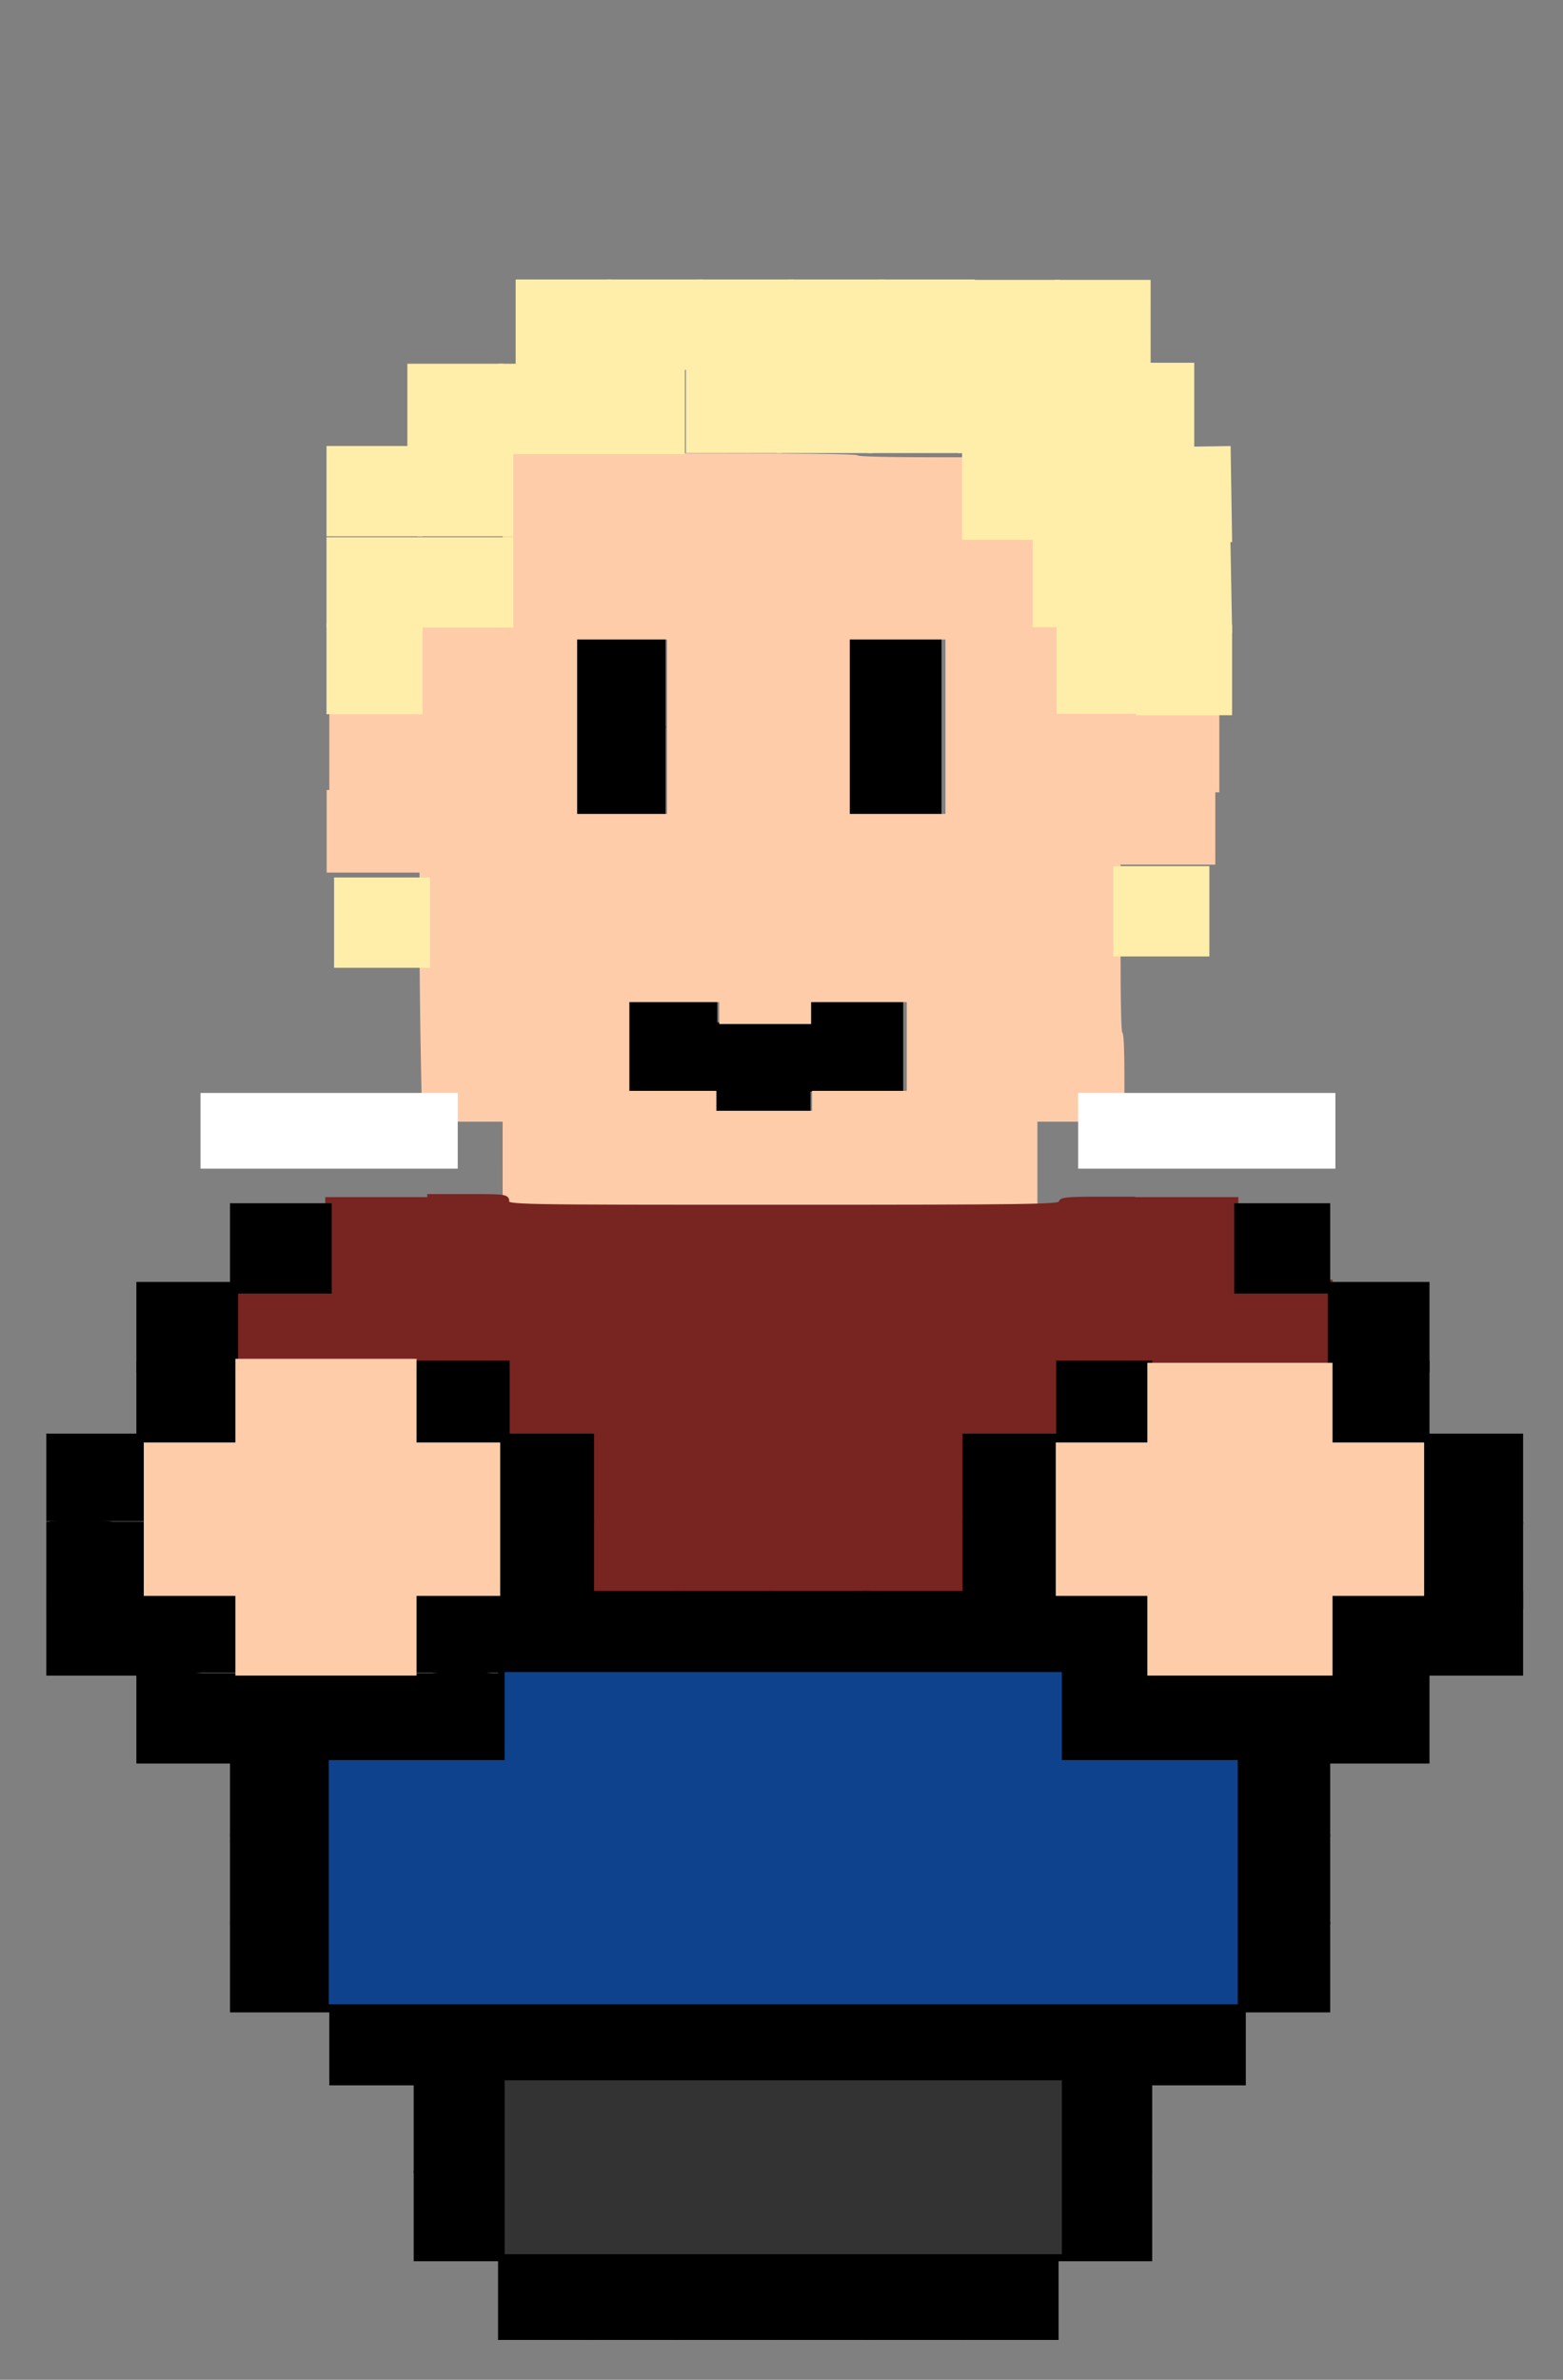 <?xml version="1.0" encoding="UTF-8" standalone="no"?>
<!-- Created with Inkscape (http://www.inkscape.org/) -->

<svg
   xmlns:dc="http://purl.org/dc/elements/1.1/"
   xmlns:cc="http://creativecommons.org/ns#"
   xmlns:rdf="http://www.w3.org/1999/02/22-rdf-syntax-ns#"
   xmlns:svg="http://www.w3.org/2000/svg"
   xmlns="http://www.w3.org/2000/svg"
   xmlns:sodipodi="http://sodipodi.sourceforge.net/DTD/sodipodi-0.dtd"
   xmlns:inkscape="http://www.inkscape.org/namespaces/inkscape"
   width="392.469"
   height="597.281"
   id="svg2"
   version="1.1"
   inkscape:version="0.48.4 r9939"
   sodipodi:docname="front facing trojak.zip">
  <rect width="100%" height="100%" fill="#808080" stroke="none"/>
  <defs
     id="defs4" />
  <sodipodi:namedview
     id="base"
     pagecolor="#ffffff"
     bordercolor="#666666"
     borderopacity="1.0"
     inkscape:pageopacity="0.0"
     inkscape:pageshadow="2"
     inkscape:zoom="1.0527344"
     inkscape:cx="279.14542"
     inkscape:cy="338.73609"
     inkscape:document-units="px"
     inkscape:current-layer="layer1"
     showgrid="false"
     inkscape:window-width="1366"
     inkscape:window-height="706"
     inkscape:window-x="-8"
     inkscape:window-y="-8"
     inkscape:window-maximized="1"
     fit-margin-left="10"
     fit-margin-top="10"
     fit-margin-right="10"
     fit-margin-bottom="10"
     showguides="true"
     inkscape:guide-bbox="true" />
  <g
     inkscape:label="Layer 1"
     inkscape:groupmode="layer"
     id="layer1"
     transform="translate(-30.438,-31.844)">
    <path
       style="fill:#782421;fill-opacity:1;fill-rule:nonzero;stroke:#782421;stroke-width:2.465;stroke-linecap:butt;stroke-linejoin:miter;stroke-miterlimit:4;stroke-opacity:1;stroke-dasharray:none;stroke-dashoffset:0"
       d="m 178.425,411.431 0,-19.721 -10.354,0 -10.354,0 0,-8.856 c 0,-8.371 -0.121,-8.885 -2.219,-9.381 -1.22,-0.289 -16.196,-0.852 -33.28,-1.251 l -31.061,-0.726 -0.285,-8.628 -0.285,-8.628 11.378,0 11.378,0 0,-10.354 0,-10.354 11.833,0 11.833,0 0,10.354 0,10.354 89.732,0 89.732,0 0,-10.354 0,-10.354 11.833,0 11.833,0 0,10.354 0,10.354 11.833,0 11.833,0 0,9.355 0,9.355 -33.773,0.259 -33.773,0.259 -0.284,9.121 -0.284,9.121 -11.303,0 -11.303,0 0,19.721 0,19.721 -47.331,0 -47.331,0 0,-19.721 z"
       id="path8909"
       inkscape:connector-curvature="0" />
    <path
       style="fill:none;stroke:#782421;stroke-width:2.5;stroke-linecap:butt;stroke-linejoin:miter;stroke-miterlimit:4;stroke-opacity:1;stroke-dasharray:none"
       d="m 300.156,373.609 69.784,0"
       id="path8744-7"
       inkscape:connector-curvature="0" />
    <path
       style="fill:none;stroke:#782421;stroke-width:2.5;stroke-linecap:butt;stroke-linejoin:miter;stroke-miterlimit:4;stroke-opacity:1;stroke-dasharray:none"
       d="m 81.528,372.426 69.784,0"
       id="path8744"
       inkscape:connector-curvature="0" />
    <path
       style="fill:#ffccaa;fill-opacity:1;fill-rule:nonzero;stroke:#ffccaa;stroke-width:1.148;stroke-linecap:butt;stroke-linejoin:miter;stroke-miterlimit:4;stroke-opacity:1;stroke-dasharray:none;stroke-dashoffset:0"
       d="m 113.701,219.372 0,-10.761 11.479,0 11.479,0 0,10.761 0,10.761 -11.479,0 -11.479,0 0,-10.761 z"
       id="path6859"
       inkscape:connector-curvature="0" />
    <path
       style="fill:#ffccaa;fill-opacity:1;fill-rule:nonzero;stroke:#ffccaa;stroke-width:1.131;stroke-linecap:butt;stroke-linejoin:miter;stroke-miterlimit:4;stroke-opacity:1;stroke-dasharray:none;stroke-dashoffset:0"
       d="m 313.75,219.37 0,-10.762 11.147,0 11.147,0 0,10.762 0,10.762 -11.147,0 -11.147,0 0,-10.762 z"
       id="path6865"
       inkscape:connector-curvature="0" />
    <path
       style="fill:#000000;fill-opacity:1;fill-rule:nonzero;stroke:#000000;stroke-width:1.127;stroke-linecap:butt;stroke-linejoin:miter;stroke-miterlimit:4;stroke-opacity:1;stroke-dasharray:none;stroke-dashoffset:0"
       d="m 174.881,203.297 0,-10.762 11.056,0 11.056,0 0,10.762 0,10.763 -11.056,0 -11.056,0 0,-10.763 z"
       id="path6871"
       inkscape:connector-curvature="0" />
    <path
       style="fill:#000000;fill-opacity:1;fill-rule:nonzero;stroke:#000000;stroke-width:1.127;stroke-linecap:butt;stroke-linejoin:miter;stroke-miterlimit:4;stroke-opacity:1;stroke-dasharray:none;stroke-dashoffset:0"
       d="m 174.881,225.37 0,-10.762 11.056,0 11.056,0 0,10.762 0,10.763 -11.056,0 -11.056,0 0,-10.763 z"
       id="path6873"
       inkscape:connector-curvature="0" />
    <path
       style="fill:#000000;fill-opacity:1;fill-rule:nonzero;stroke:#000000;stroke-width:1.127;stroke-linecap:butt;stroke-linejoin:miter;stroke-miterlimit:4;stroke-opacity:1;stroke-dasharray:none;stroke-dashoffset:0"
       d="m 242.802,203.297 0,-10.762 11.747,0 11.747,0 0,10.762 0,10.763 -11.747,0 -11.747,0 0,-10.763 z"
       id="path6875"
       inkscape:connector-curvature="0" />
    <path
       style="fill:#000000;fill-opacity:1;fill-rule:nonzero;stroke:#000000;stroke-width:1.127;stroke-linecap:butt;stroke-linejoin:miter;stroke-miterlimit:4;stroke-opacity:1;stroke-dasharray:none;stroke-dashoffset:0"
       d="m 242.802,225.37 0,-10.762 11.747,0 11.747,0 0,10.762 0,10.763 -11.747,0 -11.747,0 0,-10.763 z"
       id="path6877"
       inkscape:connector-curvature="0" />
    <path
       style="fill:#000000;fill-opacity:1;fill-rule:nonzero;stroke:#000000;stroke-width:1.148;stroke-linecap:butt;stroke-linejoin:miter;stroke-miterlimit:4;stroke-opacity:1;stroke-dasharray:none;stroke-dashoffset:0"
       d="m 88.76,345.174 0,-10.761 12.196,0 12.196,0 0,10.761 0,10.761 -12.196,0 -12.196,0 0,-10.761 z"
       id="path6879"
       inkscape:connector-curvature="0" />
    <path
       style="fill:#000000;fill-opacity:1;fill-rule:nonzero;stroke:#000000;stroke-width:1.148;stroke-linecap:butt;stroke-linejoin:miter;stroke-miterlimit:4;stroke-opacity:1;stroke-dasharray:none;stroke-dashoffset:0"
       d="m 65.255,364.925 0,-10.761 12.196,0 12.196,0 0,10.761 0,10.761 -12.196,0 -12.196,0 0,-10.761 z"
       id="path6881"
       inkscape:connector-curvature="0" />
    <path
       style="fill:#000000;fill-opacity:1;fill-rule:nonzero;stroke:#000000;stroke-width:1.148;stroke-linecap:butt;stroke-linejoin:miter;stroke-miterlimit:4;stroke-opacity:1;stroke-dasharray:none;stroke-dashoffset:0"
       d="m 65.255,383.958 0,-10.044 12.196,0 12.196,0 0,10.044 0,10.044 -12.196,0 -12.196,0 0,-10.044 z"
       id="path6883"
       inkscape:connector-curvature="0" />
    <path
       style="fill:#000000;fill-opacity:1;fill-rule:nonzero;stroke:#000000;stroke-width:1.148;stroke-linecap:butt;stroke-linejoin:miter;stroke-miterlimit:4;stroke-opacity:1;stroke-dasharray:none;stroke-dashoffset:0"
       d="m 43.976,414.138 c 3.33,-0.299 9.141,-0.306 12.913,0 3.772,0.296 1.048,0.542 -6.054,0.547 -7.102,0 -10.189,-0.238 -6.859,-0.539 z"
       id="path6885"
       inkscape:connector-curvature="0" />
    <path
       style="fill:#000000;fill-opacity:1;fill-rule:nonzero;stroke:#000000;stroke-width:1.148;stroke-linecap:butt;stroke-linejoin:miter;stroke-miterlimit:4;stroke-opacity:1;stroke-dasharray:none;stroke-dashoffset:0"
       d="m 42.635,402.632 0,-10.402 12.196,0 12.196,0 0,10.402 0,10.402 -12.196,0 -12.196,0 0,-10.402 z"
       id="path6887"
       inkscape:connector-curvature="0" />
    <path
       style="fill:#000000;fill-opacity:1;fill-rule:nonzero;stroke:#000000;stroke-width:1.148;stroke-linecap:butt;stroke-linejoin:miter;stroke-miterlimit:4;stroke-opacity:1;stroke-dasharray:none;stroke-dashoffset:0"
       d="m 42.635,425.062 0,-10.761 12.196,0 12.196,0 0,10.761 0,10.761 -12.196,0 -12.196,0 0,-10.761 z"
       id="path6889"
       inkscape:connector-curvature="0" />
    <path
       style="fill:#000000;fill-opacity:1;fill-rule:nonzero;stroke:#000000;stroke-width:1.148;stroke-linecap:butt;stroke-linejoin:miter;stroke-miterlimit:4;stroke-opacity:1;stroke-dasharray:none;stroke-dashoffset:0"
       d="m 42.635,441.774 0,-10.044 12.196,0 12.196,0 0,10.044 0,10.044 -12.196,0 -12.196,0 0,-10.044 z"
       id="path6891"
       inkscape:connector-curvature="0" />
    <path
       style="fill:#000000;fill-opacity:1;fill-rule:nonzero;stroke:#000000;stroke-width:1.148;stroke-linecap:butt;stroke-linejoin:miter;stroke-miterlimit:4;stroke-opacity:1;stroke-dasharray:none;stroke-dashoffset:0"
       d="m 66.596,452.204 c 3.33,-0.299 9.141,-0.305 12.913,0 3.772,0.296 1.048,0.543 -6.054,0.547 -7.102,0 -10.189,-0.238 -6.859,-0.539 z"
       id="path6893"
       inkscape:connector-curvature="0" />
    <path
       style="fill:#000000;fill-opacity:1;fill-rule:nonzero;stroke:#000000;stroke-width:1.148;stroke-linecap:butt;stroke-linejoin:miter;stroke-miterlimit:4;stroke-opacity:1;stroke-dasharray:none;stroke-dashoffset:0"
       d="m 65.255,441.415 0,-9.685 12.196,0 12.196,0 0,9.685 0,9.685 -12.196,0 -12.196,0 0,-9.685 z"
       id="path6895"
       inkscape:connector-curvature="0" />
    <path
       style="fill:#000000;fill-opacity:1;fill-rule:nonzero;stroke:#000000;stroke-width:1.148;stroke-linecap:butt;stroke-linejoin:miter;stroke-miterlimit:4;stroke-opacity:1;stroke-dasharray:none;stroke-dashoffset:0"
       d="m 65.255,463.128 0,-10.761 12.196,0 12.196,0 0,10.761 0,10.761 -12.196,0 -12.196,0 0,-10.761 z"
       id="path6897"
       inkscape:connector-curvature="0" />
    <path
       style="fill:#000000;fill-opacity:1;fill-rule:nonzero;stroke:#000000;stroke-width:1.148;stroke-linecap:butt;stroke-linejoin:miter;stroke-miterlimit:4;stroke-opacity:1;stroke-dasharray:none;stroke-dashoffset:0"
       d="m 88.76,463.128 0,-10.761 12.196,0 12.196,0 0,10.761 0,10.761 -12.196,0 -12.196,0 0,-10.761 z"
       id="path6899"
       inkscape:connector-curvature="0" />
    <path
       style="fill:#000000;fill-opacity:1;fill-rule:nonzero;stroke:#000000;stroke-width:1.148;stroke-linecap:butt;stroke-linejoin:miter;stroke-miterlimit:4;stroke-opacity:1;stroke-dasharray:none;stroke-dashoffset:0"
       d="m 113.701,463.128 0,-10.761 11.479,0 11.479,0 0,10.761 0,10.761 -11.479,0 -11.479,0 0,-10.761 z"
       id="path6901"
       inkscape:connector-curvature="0" />
    <path
       style="fill:#000000;fill-opacity:1;fill-rule:nonzero;stroke:#000000;stroke-width:1.148;stroke-linecap:butt;stroke-linejoin:miter;stroke-miterlimit:4;stroke-opacity:1;stroke-dasharray:none;stroke-dashoffset:0"
       d="m 134.887,463.128 0,-10.761 11.479,0 11.479,0 0,10.761 0,10.761 -11.479,0 -11.479,0 0,-10.761 z"
       id="path6903"
       inkscape:connector-curvature="0" />
    <path
       style="fill:#000000;fill-opacity:1;fill-rule:nonzero;stroke:#000000;stroke-width:1.148;stroke-linecap:butt;stroke-linejoin:miter;stroke-miterlimit:4;stroke-opacity:1;stroke-dasharray:none;stroke-dashoffset:0"
       d="m 140.267,452.202 c 3.354,-0.302 8.842,-0.302 12.196,0 3.354,0.302 0.61,0.549 -6.098,0.549 -6.708,0 -9.452,-0.247 -6.098,-0.549 z"
       id="path6905"
       inkscape:connector-curvature="0" />
    <path
       style="fill:#000000;fill-opacity:1;fill-rule:nonzero;stroke:#000000;stroke-width:1.148;stroke-linecap:butt;stroke-linejoin:miter;stroke-miterlimit:4;stroke-opacity:1;stroke-dasharray:none;stroke-dashoffset:0"
       d="m 134.887,441.415 0,-9.685 11.479,0 11.479,0 0,9.685 0,9.685 -11.479,0 -11.479,0 0,-9.685 z"
       id="path6907"
       inkscape:connector-curvature="0" />
    <path
       style="fill:#000000;fill-opacity:1;fill-rule:nonzero;stroke:#000000;stroke-width:1.148;stroke-linecap:butt;stroke-linejoin:miter;stroke-miterlimit:4;stroke-opacity:1;stroke-dasharray:none;stroke-dashoffset:0"
       d="m 156.072,425.062 0,-10.761 11.479,0 11.479,0 0,10.761 0,10.761 -11.479,0 -11.479,0 0,-10.761 z"
       id="path6909"
       inkscape:connector-curvature="0" />
    <path
       style="fill:#000000;fill-opacity:1;fill-rule:nonzero;stroke:#000000;stroke-width:1.148;stroke-linecap:butt;stroke-linejoin:miter;stroke-miterlimit:4;stroke-opacity:1;stroke-dasharray:none;stroke-dashoffset:0"
       d="m 156.072,402.991 0,-10.761 11.479,0 11.479,0 0,10.761 0,10.761 -11.479,0 -11.479,0 0,-10.761 z"
       id="path6913"
       inkscape:connector-curvature="0" />
    <path
       style="fill:#000000;fill-opacity:1;fill-rule:nonzero;stroke:#000000;stroke-width:1.148;stroke-linecap:butt;stroke-linejoin:miter;stroke-miterlimit:4;stroke-opacity:1;stroke-dasharray:none;stroke-dashoffset:0"
       d="m 134.887,383.958 0,-10.044 11.479,0 11.479,0 0,10.044 0,10.044 -11.479,0 -11.479,0 0,-10.044 z"
       id="path6915"
       inkscape:connector-curvature="0" />
    <path
       style="fill:#000000;fill-opacity:1;fill-rule:nonzero;stroke:#000000;stroke-width:1.148;stroke-linecap:butt;stroke-linejoin:miter;stroke-miterlimit:4;stroke-opacity:1;stroke-dasharray:none;stroke-dashoffset:0"
       d="m 340.913,345.174 0,-10.761 11.479,0 11.479,0 0,10.761 0,10.761 -11.479,0 -11.479,0 0,-10.761 z"
       id="path6919"
       inkscape:connector-curvature="0" />
    <path
       style="fill:#000000;fill-opacity:1;fill-rule:nonzero;stroke:#000000;stroke-width:1.148;stroke-linecap:butt;stroke-linejoin:miter;stroke-miterlimit:4;stroke-opacity:1;stroke-dasharray:none;stroke-dashoffset:0"
       d="m 364.419,364.925 0,-10.761 12.196,0 12.196,0 0,10.761 0,10.761 -12.196,0 -12.196,0 0,-10.761 z"
       id="path6921"
       inkscape:connector-curvature="0" />
    <path
       style="fill:#000000;fill-opacity:1;fill-rule:nonzero;stroke:#000000;stroke-width:1.148;stroke-linecap:butt;stroke-linejoin:miter;stroke-miterlimit:4;stroke-opacity:1;stroke-dasharray:none;stroke-dashoffset:0"
       d="m 364.419,383.958 0,-10.044 12.196,0 12.196,0 0,10.044 0,10.044 -12.196,0 -12.196,0 0,-10.044 z"
       id="path6923"
       inkscape:connector-curvature="0" />
    <path
       style="fill:#000000;fill-opacity:1;fill-rule:nonzero;stroke:#000000;stroke-width:1.148;stroke-linecap:butt;stroke-linejoin:miter;stroke-miterlimit:4;stroke-opacity:1;stroke-dasharray:none;stroke-dashoffset:0"
       d="m 387.925,402.991 0,-10.761 12.196,0 12.196,0 0,10.761 0,10.761 -12.196,0 -12.196,0 0,-10.761 z"
       id="path6925"
       inkscape:connector-curvature="0" />
    <path
       style="fill:#000000;fill-opacity:1;fill-rule:nonzero;stroke:#000000;stroke-width:1.148;stroke-linecap:butt;stroke-linejoin:miter;stroke-miterlimit:4;stroke-opacity:1;stroke-dasharray:none;stroke-dashoffset:0"
       d="m 387.925,424.703 0,-10.402 12.196,0 12.196,0 0,10.402 0,10.402 -12.196,0 -12.196,0 0,-10.402 z"
       id="path6929"
       inkscape:connector-curvature="0" />
    <path
       style="fill:#000000;fill-opacity:1;fill-rule:nonzero;stroke:#000000;stroke-width:1.148;stroke-linecap:butt;stroke-linejoin:miter;stroke-miterlimit:4;stroke-opacity:1;stroke-dasharray:none;stroke-dashoffset:0"
       d="m 387.925,441.774 0,-10.044 12.196,0 12.196,0 0,10.044 0,10.044 -12.196,0 -12.196,0 0,-10.044 z"
       id="path6933"
       inkscape:connector-curvature="0" />
    <path
       style="fill:#000000;fill-opacity:1;fill-rule:nonzero;stroke:#000000;stroke-width:1.148;stroke-linecap:butt;stroke-linejoin:miter;stroke-miterlimit:4;stroke-opacity:1;stroke-dasharray:none;stroke-dashoffset:0"
       d="m 364.419,441.774 0,-10.044 12.196,0 12.196,0 0,10.044 0,10.044 -12.196,0 -12.196,0 0,-10.044 z"
       id="path6939"
       inkscape:connector-curvature="0" />
    <path
       style="fill:#000000;fill-opacity:1;fill-rule:nonzero;stroke:#000000;stroke-width:1.148;stroke-linecap:butt;stroke-linejoin:miter;stroke-miterlimit:4;stroke-opacity:1;stroke-dasharray:none;stroke-dashoffset:0"
       d="m 364.419,463.128 0,-10.761 12.196,0 12.196,0 0,10.761 0,10.761 -12.196,0 -12.196,0 0,-10.761 z"
       id="path6941"
       inkscape:connector-curvature="0" />
    <path
       style="fill:#000000;fill-opacity:1;fill-rule:nonzero;stroke:#000000;stroke-width:1.148;stroke-linecap:butt;stroke-linejoin:miter;stroke-miterlimit:4;stroke-opacity:1;stroke-dasharray:none;stroke-dashoffset:0"
       d="m 340.913,463.128 0,-10.761 11.479,0 11.479,0 0,10.761 0,10.761 -11.479,0 -11.479,0 0,-10.761 z"
       id="path6943"
       inkscape:connector-curvature="0" />
    <path
       style="fill:#000000;fill-opacity:1;fill-rule:nonzero;stroke:#000000;stroke-width:1.127;stroke-linecap:butt;stroke-linejoin:miter;stroke-miterlimit:4;stroke-opacity:1;stroke-dasharray:none;stroke-dashoffset:0"
       d="m 187.89,294.473 0,-10.763 11.056,0 11.056,0 0,10.763 0,10.762 -11.056,0 -11.056,0 0,-10.762 z"
       id="path6945"
       inkscape:connector-curvature="0" />
    <path
       style="fill:#000000;fill-opacity:1;fill-rule:nonzero;stroke:#000000;stroke-width:1.127;stroke-linecap:butt;stroke-linejoin:miter;stroke-miterlimit:4;stroke-opacity:1;stroke-dasharray:none;stroke-dashoffset:0"
       d="m 209.904,299.773 0,-10.763 11.747,0 11.747,0 0,10.763 0,10.762 -11.747,0 -11.747,0 0,-10.762 z"
       id="path6947"
       inkscape:connector-curvature="0" />
    <path
       style="fill:#000000;fill-opacity:1;fill-rule:nonzero;stroke:#000000;stroke-width:1.127;stroke-linecap:butt;stroke-linejoin:miter;stroke-miterlimit:4;stroke-opacity:1;stroke-dasharray:none;stroke-dashoffset:0"
       d="m 233.171,294.473 0,-10.763 11.747,0 11.747,0 0,10.763 0,10.762 -11.747,0 -11.747,0 0,-10.762 z"
       id="path6949"
       inkscape:connector-curvature="0" />
    <path
       style="fill:#000000;fill-opacity:1;fill-rule:nonzero;stroke:#000000;stroke-width:1.148;stroke-linecap:butt;stroke-linejoin:miter;stroke-miterlimit:4;stroke-opacity:1;stroke-dasharray:none;stroke-dashoffset:0"
       d="m 319.728,463.128 0,-10.761 11.479,0 11.479,0 0,10.761 0,10.761 -11.479,0 -11.479,0 0,-10.761 z"
       id="path6959"
       inkscape:connector-curvature="0" />
    <path
       style="fill:#000000;fill-opacity:1;fill-rule:nonzero;stroke:#000000;stroke-width:1.148;stroke-linecap:butt;stroke-linejoin:miter;stroke-miterlimit:4;stroke-opacity:1;stroke-dasharray:none;stroke-dashoffset:0"
       d="m 296.222,463.128 0,-10.761 11.479,0 11.479,0 0,10.761 0,10.761 -11.479,0 -11.479,0 0,-10.761 z"
       id="path6961"
       inkscape:connector-curvature="0" />
    <path
       style="fill:#000000;fill-opacity:1;fill-rule:nonzero;stroke:#000000;stroke-width:1.148;stroke-linecap:butt;stroke-linejoin:miter;stroke-miterlimit:4;stroke-opacity:1;stroke-dasharray:none;stroke-dashoffset:0"
       d="m 296.222,441.774 0,-10.044 11.479,0 11.479,0 0,10.044 0,10.044 -11.479,0 -11.479,0 0,-10.044 z"
       id="path6963"
       inkscape:connector-curvature="0" />
    <path
       style="fill:#000000;fill-opacity:1;fill-rule:nonzero;stroke:#000000;stroke-width:1.148;stroke-linecap:butt;stroke-linejoin:miter;stroke-miterlimit:4;stroke-opacity:1;stroke-dasharray:none;stroke-dashoffset:0"
       d="m 272.716,425.062 0,-10.761 11.479,0 11.479,0 0,10.761 0,10.761 -11.479,0 -11.479,0 0,-10.761 z"
       id="path6965"
       inkscape:connector-curvature="0" />
    <path
       style="fill:#000000;fill-opacity:1;fill-rule:nonzero;stroke:#000000;stroke-width:1.148;stroke-linecap:butt;stroke-linejoin:miter;stroke-miterlimit:4;stroke-opacity:1;stroke-dasharray:none;stroke-dashoffset:0"
       d="m 272.716,402.991 0,-10.761 11.479,0 11.479,0 0,10.761 0,10.761 -11.479,0 -11.479,0 0,-10.761 z"
       id="path6967"
       inkscape:connector-curvature="0" />
    <path
       style="fill:#000000;fill-opacity:1;fill-rule:nonzero;stroke:#000000;stroke-width:1.148;stroke-linecap:butt;stroke-linejoin:miter;stroke-miterlimit:4;stroke-opacity:1;stroke-dasharray:none;stroke-dashoffset:0"
       d="m 296.222,383.958 0,-10.044 11.479,0 11.479,0 0,10.044 0,10.044 -11.479,0 -11.479,0 0,-10.044 z"
       id="path6969"
       inkscape:connector-curvature="0" />
    <path
       style="fill:#000000;fill-opacity:1;fill-rule:nonzero;stroke:#000000;stroke-width:1.148;stroke-linecap:butt;stroke-linejoin:miter;stroke-miterlimit:4;stroke-opacity:1;stroke-dasharray:none;stroke-dashoffset:0"
       d="m 88.76,482.161 0,-10.044 12.196,0 12.196,0 0,10.044 0,10.044 -12.196,0 -12.196,0 0,-10.044 z"
       id="path6971"
       inkscape:connector-curvature="0" />
    <path
       style="fill:#000000;fill-opacity:1;fill-rule:nonzero;stroke:#000000;stroke-width:1.148;stroke-linecap:butt;stroke-linejoin:miter;stroke-miterlimit:4;stroke-opacity:1;stroke-dasharray:none;stroke-dashoffset:0"
       d="m 88.76,503.515 0,-10.761 12.196,0 12.196,0 0,10.761 0,10.761 -12.196,0 -12.196,0 0,-10.761 z"
       id="path6973"
       inkscape:connector-curvature="0" />
    <path
       style="fill:#000000;fill-opacity:1;fill-rule:nonzero;stroke:#000000;stroke-width:1.148;stroke-linecap:butt;stroke-linejoin:miter;stroke-miterlimit:4;stroke-opacity:1;stroke-dasharray:none;stroke-dashoffset:0"
       d="m 88.76,525.586 0,-10.761 12.196,0 12.196,0 0,10.761 0,10.761 -12.196,0 -12.196,0 0,-10.761 z"
       id="path6975"
       inkscape:connector-curvature="0" />
    <path
       style="fill:#000000;fill-opacity:1;fill-rule:nonzero;stroke:#000000;stroke-width:1.148;stroke-linecap:butt;stroke-linejoin:miter;stroke-miterlimit:4;stroke-opacity:1;stroke-dasharray:none;stroke-dashoffset:0"
       d="m 113.701,544.619 0,-10.044 11.479,0 11.479,0 0,10.044 0,10.044 -11.479,0 -11.479,0 0,-10.044 z"
       id="path6977"
       inkscape:connector-curvature="0" />
    <path
       style="fill:#000000;fill-opacity:1;fill-rule:nonzero;stroke:#000000;stroke-width:1.148;stroke-linecap:butt;stroke-linejoin:miter;stroke-miterlimit:4;stroke-opacity:1;stroke-dasharray:none;stroke-dashoffset:0"
       d="m 134.887,565.973 0,-10.761 11.479,0 11.479,0 0,10.761 0,10.761 -11.479,0 -11.479,0 0,-10.761 z"
       id="path6979"
       inkscape:connector-curvature="0" />
    <path
       style="fill:#000000;fill-opacity:1;fill-rule:nonzero;stroke:#000000;stroke-width:1.148;stroke-linecap:butt;stroke-linejoin:miter;stroke-miterlimit:4;stroke-opacity:1;stroke-dasharray:none;stroke-dashoffset:0"
       d="m 134.887,588.044 0,-10.761 11.479,0 11.479,0 0,10.761 0,10.761 -11.479,0 -11.479,0 0,-10.761 z"
       id="path6981"
       inkscape:connector-curvature="0" />
    <path
       style="fill:#000000;fill-opacity:1;fill-rule:nonzero;stroke:#000000;stroke-width:1.148;stroke-linecap:butt;stroke-linejoin:miter;stroke-miterlimit:4;stroke-opacity:1;stroke-dasharray:none;stroke-dashoffset:0"
       d="m 156.072,607.794 0,-10.761 11.479,0 11.479,0 0,10.761 0,10.761 -11.479,0 -11.479,0 0,-10.761 z"
       id="path6983"
       inkscape:connector-curvature="0" />
    <path
       style="fill:#000000;fill-opacity:1;fill-rule:nonzero;stroke:#000000;stroke-width:1.148;stroke-linecap:butt;stroke-linejoin:miter;stroke-miterlimit:4;stroke-opacity:1;stroke-dasharray:none;stroke-dashoffset:0"
       d="m 340.913,482.161 0,-10.044 11.479,0 11.479,0 0,10.044 0,10.044 -11.479,0 -11.479,0 0,-10.044 z"
       id="path6985"
       inkscape:connector-curvature="0" />
    <path
       style="fill:#000000;fill-opacity:1;fill-rule:nonzero;stroke:#000000;stroke-width:1.148;stroke-linecap:butt;stroke-linejoin:miter;stroke-miterlimit:4;stroke-opacity:1;stroke-dasharray:none;stroke-dashoffset:0"
       d="m 340.913,503.515 0,-10.761 11.479,0 11.479,0 0,10.761 0,10.761 -11.479,0 -11.479,0 0,-10.761 z"
       id="path6987"
       inkscape:connector-curvature="0" />
    <path
       style="fill:#000000;fill-opacity:1;fill-rule:nonzero;stroke:#000000;stroke-width:1.148;stroke-linecap:butt;stroke-linejoin:miter;stroke-miterlimit:4;stroke-opacity:1;stroke-dasharray:none;stroke-dashoffset:0"
       d="m 340.913,525.586 0,-10.761 11.479,0 11.479,0 0,10.761 0,10.761 -11.479,0 -11.479,0 0,-10.761 z"
       id="path6989"
       inkscape:connector-curvature="0" />
    <path
       style="fill:#000000;fill-opacity:1;fill-rule:nonzero;stroke:#000000;stroke-width:1.148;stroke-linecap:butt;stroke-linejoin:miter;stroke-miterlimit:4;stroke-opacity:1;stroke-dasharray:none;stroke-dashoffset:0"
       d="m 319.728,544.619 0,-10.044 11.479,0 11.479,0 0,10.044 0,10.044 -11.479,0 -11.479,0 0,-10.044 z"
       id="path6991"
       inkscape:connector-curvature="0" />
    <path
       style="fill:#000000;fill-opacity:1;fill-rule:nonzero;stroke:#000000;stroke-width:1.148;stroke-linecap:butt;stroke-linejoin:miter;stroke-miterlimit:4;stroke-opacity:1;stroke-dasharray:none;stroke-dashoffset:0"
       d="m 296.222,565.973 0,-10.761 11.479,0 11.479,0 0,10.761 0,10.761 -11.479,0 -11.479,0 0,-10.761 z"
       id="path6993"
       inkscape:connector-curvature="0" />
    <path
       style="fill:#000000;fill-opacity:1;fill-rule:nonzero;stroke:#000000;stroke-width:1.148;stroke-linecap:butt;stroke-linejoin:miter;stroke-miterlimit:4;stroke-opacity:1;stroke-dasharray:none;stroke-dashoffset:0"
       d="m 296.222,588.044 0,-10.761 11.479,0 11.479,0 0,10.761 0,10.761 -11.479,0 -11.479,0 0,-10.761 z"
       id="path6995"
       inkscape:connector-curvature="0" />
    <path
       style="fill:#000000;fill-opacity:1;fill-rule:nonzero;stroke:#000000;stroke-width:1.148;stroke-linecap:butt;stroke-linejoin:miter;stroke-miterlimit:4;stroke-opacity:1;stroke-dasharray:none;stroke-dashoffset:0"
       d="m 272.716,607.794 0,-10.761 11.479,0 11.479,0 0,10.761 0,10.761 -11.479,0 -11.479,0 0,-10.761 z"
       id="path6997"
       inkscape:connector-curvature="0" />
    <path
       style="fill:#000000;fill-opacity:1;fill-rule:nonzero;stroke:#000000;stroke-width:1.148;stroke-linecap:butt;stroke-linejoin:miter;stroke-miterlimit:4;stroke-opacity:1;stroke-dasharray:none;stroke-dashoffset:0"
       d="m 247.775,607.794 0,-10.761 12.196,0 12.196,0 0,10.761 0,10.761 -12.196,0 -12.196,0 0,-10.761 z"
       id="path6999"
       inkscape:connector-curvature="0" />
    <path
       style="fill:#000000;fill-opacity:1;fill-rule:nonzero;stroke:#000000;stroke-width:1.148;stroke-linecap:butt;stroke-linejoin:miter;stroke-miterlimit:4;stroke-opacity:1;stroke-dasharray:none;stroke-dashoffset:0"
       d="m 224.269,607.794 0,-10.761 12.196,0 12.196,0 0,10.761 0,10.761 -12.196,0 -12.196,0 0,-10.761 z"
       id="path7001"
       inkscape:connector-curvature="0" />
    <path
       style="fill:#000000;fill-opacity:1;fill-rule:nonzero;stroke:#000000;stroke-width:1.148;stroke-linecap:butt;stroke-linejoin:miter;stroke-miterlimit:4;stroke-opacity:1;stroke-dasharray:none;stroke-dashoffset:0"
       d="m 200.763,607.794 0,-10.761 11.479,0 11.479,0 0,10.761 0,10.761 -11.479,0 -11.479,0 0,-10.761 z"
       id="path7003"
       inkscape:connector-curvature="0" />
    <path
       style="fill:#000000;fill-opacity:1;fill-rule:nonzero;stroke:#000000;stroke-width:1.148;stroke-linecap:butt;stroke-linejoin:miter;stroke-miterlimit:4;stroke-opacity:1;stroke-dasharray:none;stroke-dashoffset:0"
       d="m 177.257,607.794 0,-10.761 11.479,0 11.479,0 0,10.761 0,10.761 -11.479,0 -11.479,0 0,-10.761 z"
       id="path7005"
       inkscape:connector-curvature="0" />
    <path
       style="fill:#000000;fill-opacity:1;fill-rule:nonzero;stroke:#000000;stroke-width:1.148;stroke-linecap:butt;stroke-linejoin:miter;stroke-miterlimit:4;stroke-opacity:1;stroke-dasharray:none;stroke-dashoffset:0"
       d="m 134.887,544.619 0,-10.044 11.479,0 11.479,0 0,10.044 0,10.044 -11.479,0 -11.479,0 0,-10.044 z"
       id="path7007"
       inkscape:connector-curvature="0" />
    <path
       style="fill:#000000;fill-opacity:1;fill-rule:nonzero;stroke:#000000;stroke-width:1.148;stroke-linecap:butt;stroke-linejoin:miter;stroke-miterlimit:4;stroke-opacity:1;stroke-dasharray:none;stroke-dashoffset:0"
       d="m 156.072,544.619 0,-10.044 11.479,0 11.479,0 0,10.044 0,10.044 -11.479,0 -11.479,0 0,-10.044 z"
       id="path7009"
       inkscape:connector-curvature="0" />
    <path
       style="fill:#000000;fill-opacity:1;fill-rule:nonzero;stroke:#000000;stroke-width:1.148;stroke-linecap:butt;stroke-linejoin:miter;stroke-miterlimit:4;stroke-opacity:1;stroke-dasharray:none;stroke-dashoffset:0"
       d="m 177.257,544.619 0,-10.044 11.479,0 11.479,0 0,10.044 0,10.044 -11.479,0 -11.479,0 0,-10.044 z"
       id="path7011"
       inkscape:connector-curvature="0" />
    <path
       style="fill:#000000;fill-opacity:1;fill-rule:nonzero;stroke:#000000;stroke-width:1.148;stroke-linecap:butt;stroke-linejoin:miter;stroke-miterlimit:4;stroke-opacity:1;stroke-dasharray:none;stroke-dashoffset:0"
       d="m 200.763,544.619 0,-10.044 11.479,0 11.479,0 0,10.044 0,10.044 -11.479,0 -11.479,0 0,-10.044 z"
       id="path7013"
       inkscape:connector-curvature="0" />
    <path
       style="fill:#000000;fill-opacity:1;fill-rule:nonzero;stroke:#000000;stroke-width:1.148;stroke-linecap:butt;stroke-linejoin:miter;stroke-miterlimit:4;stroke-opacity:1;stroke-dasharray:none;stroke-dashoffset:0"
       d="m 224.269,544.619 0,-10.044 12.196,0 12.196,0 0,10.044 0,10.044 -12.196,0 -12.196,0 0,-10.044 z"
       id="path7015"
       inkscape:connector-curvature="0" />
    <path
       style="fill:#000000;fill-opacity:1;fill-rule:nonzero;stroke:#000000;stroke-width:1.148;stroke-linecap:butt;stroke-linejoin:miter;stroke-miterlimit:4;stroke-opacity:1;stroke-dasharray:none;stroke-dashoffset:0"
       d="m 247.775,544.619 0,-10.044 12.196,0 12.196,0 0,10.044 0,10.044 -12.196,0 -12.196,0 0,-10.044 z"
       id="path7017"
       inkscape:connector-curvature="0" />
    <path
       style="fill:#000000;fill-opacity:1;fill-rule:nonzero;stroke:#000000;stroke-width:1.148;stroke-linecap:butt;stroke-linejoin:miter;stroke-miterlimit:4;stroke-opacity:1;stroke-dasharray:none;stroke-dashoffset:0"
       d="m 272.716,544.619 0,-10.044 11.479,0 11.479,0 0,10.044 0,10.044 -11.479,0 -11.479,0 0,-10.044 z"
       id="path7019"
       inkscape:connector-curvature="0" />
    <path
       style="fill:#000000;fill-opacity:1;fill-rule:nonzero;stroke:#000000;stroke-width:1.148;stroke-linecap:butt;stroke-linejoin:miter;stroke-miterlimit:4;stroke-opacity:1;stroke-dasharray:none;stroke-dashoffset:0"
       d="m 296.222,544.619 0,-10.044 11.479,0 11.479,0 0,10.044 0,10.044 -11.479,0 -11.479,0 0,-10.044 z"
       id="path7021"
       inkscape:connector-curvature="0" />
    <path
       style="fill:#000000;fill-opacity:1;fill-rule:nonzero;stroke:#000000;stroke-width:1.148;stroke-linecap:butt;stroke-linejoin:miter;stroke-miterlimit:4;stroke-opacity:1;stroke-dasharray:none;stroke-dashoffset:0"
       d="m 156.072,441.774 0,-10.044 11.479,0 11.479,0 0,10.044 0,10.044 -11.479,0 -11.479,0 0,-10.044 z"
       id="path7023"
       inkscape:connector-curvature="0" />
    <path
       style="fill:#000000;fill-opacity:1;fill-rule:nonzero;stroke:#000000;stroke-width:1.148;stroke-linecap:butt;stroke-linejoin:miter;stroke-miterlimit:4;stroke-opacity:1;stroke-dasharray:none;stroke-dashoffset:0"
       d="m 177.257,441.774 0,-10.044 11.479,0 11.479,0 0,10.044 0,10.044 -11.479,0 -11.479,0 0,-10.044 z"
       id="path7025"
       inkscape:connector-curvature="0" />
    <path
       style="fill:#000000;fill-opacity:1;fill-rule:nonzero;stroke:#000000;stroke-width:1.148;stroke-linecap:butt;stroke-linejoin:miter;stroke-miterlimit:4;stroke-opacity:1;stroke-dasharray:none;stroke-dashoffset:0"
       d="m 200.763,441.774 0,-10.044 11.479,0 11.479,0 0,10.044 0,10.044 -11.479,0 -11.479,0 0,-10.044 z"
       id="path7027"
       inkscape:connector-curvature="0" />
    <path
       style="fill:#000000;fill-opacity:1;fill-rule:nonzero;stroke:#000000;stroke-width:1.148;stroke-linecap:butt;stroke-linejoin:miter;stroke-miterlimit:4;stroke-opacity:1;stroke-dasharray:none;stroke-dashoffset:0"
       d="m 224.269,441.774 0,-10.044 12.196,0 12.196,0 0,10.044 0,10.044 -12.196,0 -12.196,0 0,-10.044 z"
       id="path7029"
       inkscape:connector-curvature="0" />
    <path
       style="fill:#000000;fill-opacity:1;fill-rule:nonzero;stroke:#000000;stroke-width:1.148;stroke-linecap:butt;stroke-linejoin:miter;stroke-miterlimit:4;stroke-opacity:1;stroke-dasharray:none;stroke-dashoffset:0"
       d="m 247.775,441.774 0,-10.044 12.196,0 12.196,0 0,10.044 0,10.044 -12.196,0 -12.196,0 0,-10.044 z"
       id="path7031"
       inkscape:connector-curvature="0" />
    <path
       style="fill:#000000;fill-opacity:1;fill-rule:nonzero;stroke:#000000;stroke-width:1.148;stroke-linecap:butt;stroke-linejoin:miter;stroke-miterlimit:4;stroke-opacity:1;stroke-dasharray:none;stroke-dashoffset:0"
       d="m 272.716,441.774 0,-10.044 11.479,0 11.479,0 0,10.044 0,10.044 -11.479,0 -11.479,0 0,-10.044 z"
       id="path7033"
       inkscape:connector-curvature="0" />
    <path
       style="fill:#0f428d;fill-opacity:1;fill-rule:nonzero;stroke:#0f428d;stroke-width:3.002;stroke-linecap:butt;stroke-linejoin:miter;stroke-miterlimit:4;stroke-opacity:1;stroke-dasharray:none;stroke-dashoffset:0"
       d="m 82.429,455.513 0,-29.15 22.084,0 22.084,0 0,-11.042 0,-11.042 68.459,0 68.459,0 0,11.042 0,11.042 22.084,0 22.084,0 0,29.15 0,29.15 -112.627,0 -112.627,0 0,-29.15 z"
       id="path8740"
       inkscape:connector-curvature="0"
       transform="translate(32.061,48.729)" />
    <path
       style="fill:#333333;fill-opacity:1;fill-rule:nonzero;stroke:#333333;stroke-width:3.002;stroke-linecap:butt;stroke-linejoin:miter;stroke-miterlimit:4;stroke-opacity:1;stroke-dasharray:none;stroke-dashoffset:0"
       d="m 126.597,527.064 0,-20.317 68.459,0 68.459,0 0,20.317 0,20.317 -68.459,0 -68.459,0 0,-20.317 z"
       id="path8742"
       inkscape:connector-curvature="0"
       transform="translate(32.061,48.729)" />
    <path
       style="fill:#ffccaa;fill-opacity:1;fill-rule:nonzero;stroke:#ffccaa;stroke-width:2.5;stroke-linecap:butt;stroke-linejoin:miter;stroke-miterlimit:4;stroke-opacity:1;stroke-dasharray:none;stroke-dashoffset:0"
       d="m 58.728,392.406 0,-10 -11.5,0 -11.5,0 0,-18 0,-18 11.5,0 11.5,0 0,-10.5 0,-10.5 21.5,0 21.5,0 0,10.5 0,10.5 10.5,0 10.5,0 0,18 0,18 -10.5,0 -10.5,0 0,10 0,10 -21.5,0 -21.5,0 0,-10 z"
       id="path8766"
       inkscape:connector-curvature="0"
       transform="translate(32.061,48.729)" />
    <path
       style="fill:#ffccaa;fill-opacity:1;fill-rule:nonzero;stroke:#ffccaa;stroke-width:2.5;stroke-linecap:butt;stroke-linejoin:miter;stroke-miterlimit:4;stroke-opacity:1;stroke-dasharray:none;stroke-dashoffset:0"
       d="m 287.728,392.406 0,-10 -11.5,0 -11.5,0 0,-18 0,-18 11.5,0 11.5,0 0,-10 0,-10 22,0 22,0 0,10 0,10 11.5,0 11.5,0 0,18 0,18 -11.5,0 -11.5,0 0,10 0,10 -22,0 -22,0 0,-10 z"
       id="path8768"
       inkscape:connector-curvature="0"
       transform="translate(32.061,48.729)" />
    <path
       style="fill:#ffccaa;fill-opacity:1;fill-rule:nonzero;stroke:#ffccaa;stroke-width:1.232;stroke-linecap:butt;stroke-linejoin:miter;stroke-miterlimit:4;stroke-opacity:1;stroke-dasharray:none;stroke-dashoffset:0"
       d="m 157.264,323.247 0,-10.501 -10.118,0 -10.118,0 -0.321,-16.583 c -0.177,-9.121 -0.321,-23.184 -0.321,-31.253 l 0,-14.67 -11.653,0 -11.653,0 0,-9.751 0,-9.751 11.896,0 11.896,0 0,-20.752 0,-20.752 10.197,0 10.197,0 0,-21.502 0,-21.502 44.186,0 c 29.134,0 44.186,0.17 44.186,0.5 0,0.326 7.769,0.5 22.336,0.5 l 22.336,0 0,21.002 0,21.002 11.411,0 11.411,0 0,20.752 0,20.752 10.925,0 10.925,0 0,8.751 0,8.751 -11.896,0 -11.896,0 0,21.502 c 0,14.001 0.169,21.502 0.486,21.502 0.309,0 0.486,3.917 0.486,10.751 l 0,10.751 -10.925,0 -10.925,0 0,10.501 0,10.501 -66.522,0 -66.522,0 0,-10.501 z m 77.689,-14.501 0,-2.5 11.896,0 11.896,0 0,-11.751 0,-11.751 -12.625,0 -12.625,0 0,2.75 0,2.75 -10.925,0 -10.925,0 0,-2.75 0,-2.75 -11.896,0 -11.896,0 0,11.751 0,11.751 10.925,0 10.925,0 0,2.5 0,2.5 12.625,0 12.625,0 0,-2.5 z m -36.417,-94.508 0,-22.502 -11.896,0 -11.896,0 0,22.502 0,22.502 11.896,0 11.896,0 0,-22.502 z m 69.921,0 0,-22.502 -12.625,0 -12.625,0 0,22.502 0,22.502 12.625,0 12.625,0 0,-22.502 z"
       id="path9004"
       inkscape:connector-curvature="0" />
    <path
       style="fill:#782421;fill-opacity:1;fill-rule:nonzero;stroke:#782421;stroke-width:1.115;stroke-linecap:butt;stroke-linejoin:miter;stroke-miterlimit:4;stroke-opacity:1;stroke-dasharray:none;stroke-dashoffset:0"
       d="m 106.218,293.77 0,-10.411 9.739,0 c 9.292,0 9.739,0.062 9.739,1.343 0,1.335 0.448,1.343 69.519,1.343 61.347,0 69.519,-0.118 69.519,-1.008 0,-0.846 1.455,-1.008 9.068,-1.008 l 9.068,0 0,10.075 0,10.075 -88.327,0 -88.327,0 0,-10.411 z"
       id="path4073"
       inkscape:connector-curvature="0"
       transform="translate(32.061,48.729)" />
    <path
       style="fill:#ffeeaa;fill-opacity:1;fill-rule:nonzero;stroke:#ffeeaa;stroke-width:1.148;stroke-linecap:butt;stroke-linejoin:miter;stroke-miterlimit:4;stroke-opacity:1;stroke-dasharray:none;stroke-dashoffset:0"
       d="m 290.332,177.919 0,-10.761 11.479,0 11.479,0 0,10.761 0,10.761 -11.479,0 -11.479,0 0,-10.761 z"
       id="path6871-5"
       inkscape:connector-curvature="0" />
    <path
       style="fill:#ffeeaa;fill-opacity:1;fill-rule:nonzero;stroke:#ffeeaa;stroke-width:1.148;stroke-linecap:butt;stroke-linejoin:miter;stroke-miterlimit:4;stroke-opacity:1;stroke-dasharray:none;stroke-dashoffset:0"
       d="m 295.382,156.071 0,-10.761 11.479,0 11.479,0 0,10.761 0,10.761 -11.479,0 -11.479,0 0,-10.761 z"
       id="path6871-5-9"
       inkscape:connector-curvature="0" />
    <path
       style="fill:#ffeeaa;fill-opacity:1;fill-rule:nonzero;stroke:#ffeeaa;stroke-width:1.148;stroke-linecap:butt;stroke-linejoin:miter;stroke-miterlimit:4;stroke-opacity:1;stroke-dasharray:none;stroke-dashoffset:0"
       d="m 113,199.767 0,-10.761 11.479,0 11.479,0 0,10.761 0,10.761 -11.479,0 -11.479,0 0,-10.761 z"
       id="path6871-5-98"
       inkscape:connector-curvature="0" />
    <path
       style="fill:#ffeeaa;fill-opacity:1;fill-rule:nonzero;stroke:#ffeeaa;stroke-width:1.148;stroke-linecap:butt;stroke-linejoin:miter;stroke-miterlimit:4;stroke-opacity:1;stroke-dasharray:none;stroke-dashoffset:0"
       d="m 135.798,178.019 0,-10.761 11.479,0 11.479,0 0,10.761 0,10.761 -11.479,0 -11.479,0 0,-10.761 z"
       id="path6871-5-1"
       inkscape:connector-curvature="0" />
    <path
       style="fill:#ffeeaa;fill-opacity:1;fill-rule:nonzero;stroke:#ffeeaa;stroke-width:1.148;stroke-linecap:butt;stroke-linejoin:miter;stroke-miterlimit:4;stroke-opacity:1;stroke-dasharray:none;stroke-dashoffset:0"
       d="m 113,178.019 0,-10.761 11.479,0 11.479,0 0,10.761 0,10.761 -11.479,0 -11.479,0 0,-10.761 z"
       id="path6871-5-8"
       inkscape:connector-curvature="0" />
    <path
       style="fill:#ffeeaa;fill-opacity:1;fill-rule:nonzero;stroke:#ffeeaa;stroke-width:1.148;stroke-linecap:butt;stroke-linejoin:miter;stroke-miterlimit:4;stroke-opacity:1;stroke-dasharray:none;stroke-dashoffset:0"
       d="m 135.798,155.121 0,-10.761 11.479,0 11.479,0 0,10.761 0,10.761 -11.479,0 -11.479,0 0,-10.761 z"
       id="path6871-5-2"
       inkscape:connector-curvature="0" />
    <path
       style="fill:#ffeeaa;fill-opacity:1;fill-rule:nonzero;stroke:#ffeeaa;stroke-width:1.148;stroke-linecap:butt;stroke-linejoin:miter;stroke-miterlimit:4;stroke-opacity:1;stroke-dasharray:none;stroke-dashoffset:0"
       d="m 113,155.121 0,-10.761 11.479,0 11.479,0 0,10.761 0,10.761 -11.479,0 -11.479,0 0,-10.761 z"
       id="path6871-5-6"
       inkscape:connector-curvature="0" />
    <path
       style="fill:#ffeeaa;fill-opacity:1;fill-rule:nonzero;stroke:#ffeeaa;stroke-width:1.148;stroke-linecap:butt;stroke-linejoin:miter;stroke-miterlimit:4;stroke-opacity:1;stroke-dasharray:none;stroke-dashoffset:0"
       d="m 272.584,155.971 0,-10.761 11.479,0 11.479,0 0,10.761 0,10.761 -11.479,0 -11.479,0 0,-10.761 z"
       id="path6871-5-60"
       inkscape:connector-curvature="0" />
    <path
       style="fill:#ffeeaa;fill-opacity:1;fill-rule:nonzero;stroke:#ffeeaa;stroke-width:1.148;stroke-linecap:butt;stroke-linejoin:miter;stroke-miterlimit:4;stroke-opacity:1;stroke-dasharray:none;stroke-dashoffset:0"
       d="m 248.837,134.223 0,-10.761 11.479,0 11.479,0 0,10.761 0,10.761 -11.479,0 -11.479,0 0,-10.761 z"
       id="path6871-5-60-3"
       inkscape:connector-curvature="0" />
    <path
       style="fill:#ffeeaa;fill-opacity:1;fill-rule:nonzero;stroke:#ffeeaa;stroke-width:1.148;stroke-linecap:butt;stroke-linejoin:miter;stroke-miterlimit:4;stroke-opacity:1;stroke-dasharray:none;stroke-dashoffset:0"
       d="m 296.332,199.667 0,-10.761 11.479,0 11.479,0 0,10.761 0,10.761 -11.479,0 -11.479,0 0,-10.761 z"
       id="path6871-5-60-8"
       inkscape:connector-curvature="0" />
    <path
       style="fill:#ffeeaa;fill-opacity:1;fill-rule:nonzero;stroke:#ffeeaa;stroke-width:1.148;stroke-linecap:butt;stroke-linejoin:miter;stroke-miterlimit:4;stroke-opacity:1;stroke-dasharray:none;stroke-dashoffset:0"
       d="m 271.634,134.223 0,-10.761 11.479,0 11.479,0 0,10.761 0,10.761 -11.479,0 -11.479,0 0,-10.761 z"
       id="path6871-5-60-0"
       inkscape:connector-curvature="0" />
    <path
       style="fill:#ffeeaa;fill-opacity:1;fill-rule:nonzero;stroke:#ffeeaa;stroke-width:1.148;stroke-linecap:butt;stroke-linejoin:miter;stroke-miterlimit:4;stroke-opacity:1;stroke-dasharray:none;stroke-dashoffset:0"
       d="m 294.432,134.223 0,-10.761 11.479,0 11.479,0 0,10.761 0,10.761 -11.479,0 -11.479,0 0,-10.761 z"
       id="path6871-5-60-1"
       inkscape:connector-curvature="0" />
    <path
       style="fill:#ffeeaa;fill-opacity:1;fill-rule:nonzero;stroke:#ffeeaa;stroke-width:1.148;stroke-linecap:butt;stroke-linejoin:miter;stroke-miterlimit:4;stroke-opacity:1;stroke-dasharray:none;stroke-dashoffset:0"
       d="m 226.039,134.223 0,-10.761 11.479,0 11.479,0 0,10.761 0,10.761 -11.479,0 -11.479,0 0,-10.761 z"
       id="path6871-5-60-2"
       inkscape:connector-curvature="0" />
    <path
       style="fill:#ffeeaa;fill-opacity:1;fill-rule:nonzero;stroke:#ffeeaa;stroke-width:1.148;stroke-linecap:butt;stroke-linejoin:miter;stroke-miterlimit:4;stroke-opacity:1;stroke-dasharray:none;stroke-dashoffset:0"
       d="m 203.241,134.223 0,-10.761 11.479,0 11.479,0 0,10.761 0,10.761 -11.479,0 -11.479,0 0,-10.761 z"
       id="path6871-5-60-5"
       inkscape:connector-curvature="0" />
    <path
       style="fill:#ffeeaa;fill-opacity:1;fill-rule:nonzero;stroke:#ffeeaa;stroke-width:1.148;stroke-linecap:butt;stroke-linejoin:miter;stroke-miterlimit:4;stroke-opacity:1;stroke-dasharray:none;stroke-dashoffset:0"
       d="m 133.297,134.475 0,-10.761 11.479,0 11.479,0 0,10.761 0,10.761 -11.479,0 -11.479,0 0,-10.761 z"
       id="path6871-5-60-3-3"
       inkscape:connector-curvature="0" />
    <path
       style="fill:#ffeeaa;fill-opacity:1;fill-rule:nonzero;stroke:#ffeeaa;stroke-width:1.148;stroke-linecap:butt;stroke-linejoin:miter;stroke-miterlimit:4;stroke-opacity:1;stroke-dasharray:none;stroke-dashoffset:0"
       d="m 156.094,134.475 0,-10.761 11.479,0 11.479,0 0,10.761 0,10.761 -11.479,0 -11.479,0 0,-10.761 z"
       id="path6871-5-60-0-5"
       inkscape:connector-curvature="0" />
    <path
       style="fill:#ffeeaa;fill-opacity:1;fill-rule:nonzero;stroke:#ffeeaa;stroke-width:1.148;stroke-linecap:butt;stroke-linejoin:miter;stroke-miterlimit:4;stroke-opacity:1;stroke-dasharray:none;stroke-dashoffset:0"
       d="m 178.892,134.475 0,-10.761 11.479,0 11.479,0 0,10.761 0,10.761 -11.479,0 -11.479,0 0,-10.761 z"
       id="path6871-5-60-1-1"
       inkscape:connector-curvature="0" />
    <path
       style="fill:#ffeeaa;fill-opacity:1;fill-rule:nonzero;stroke:#ffeeaa;stroke-width:1.148;stroke-linecap:butt;stroke-linejoin:miter;stroke-miterlimit:4;stroke-opacity:1;stroke-dasharray:none;stroke-dashoffset:0"
       d="m 316.28,200.019 0,-10.761 11.479,0 11.479,0 0,10.761 0,10.761 -11.479,0 -11.479,0 0,-10.761 z"
       id="path6871-5-60-5-0"
       inkscape:connector-curvature="0" />
    <path
       style="fill:#ffeeaa;fill-opacity:1;fill-rule:nonzero;stroke:#ffeeaa;stroke-width:1.148;stroke-linecap:butt;stroke-linejoin:miter;stroke-miterlimit:4;stroke-opacity:1;stroke-dasharray:none;stroke-dashoffset:0"
       d="m 206.091,113.325 0,-10.761 11.479,0 11.479,0 0,10.761 0,10.761 -11.479,0 -11.479,0 0,-10.761 z"
       id="path6871-5-60-3-1"
       inkscape:connector-curvature="0" />
    <path
       style="fill:#ffeeaa;fill-opacity:1;fill-rule:nonzero;stroke:#ffeeaa;stroke-width:1.148;stroke-linecap:butt;stroke-linejoin:miter;stroke-miterlimit:4;stroke-opacity:1;stroke-dasharray:none;stroke-dashoffset:0"
       d="m 228.888,113.325 0,-10.761 11.479,0 11.479,0 0,10.761 0,10.761 -11.479,0 -11.479,0 0,-10.761 z"
       id="path6871-5-60-0-6"
       inkscape:connector-curvature="0" />
    <path
       style="fill:#ffeeaa;fill-opacity:1;fill-rule:nonzero;stroke:#ffeeaa;stroke-width:1.148;stroke-linecap:butt;stroke-linejoin:miter;stroke-miterlimit:4;stroke-opacity:1;stroke-dasharray:none;stroke-dashoffset:0"
       d="m 251.686,113.325 0,-10.761 11.479,0 11.479,0 0,10.761 0,10.761 -11.479,0 -11.479,0 0,-10.761 z"
       id="path6871-5-60-1-4"
       inkscape:connector-curvature="0" />
    <path
       style="fill:#ffeeaa;fill-opacity:1;fill-rule:nonzero;stroke:#ffeeaa;stroke-width:1.148;stroke-linecap:butt;stroke-linejoin:miter;stroke-miterlimit:4;stroke-opacity:1;stroke-dasharray:none;stroke-dashoffset:0"
       d="m 183.293,113.325 0,-10.761 11.479,0 11.479,0 0,10.761 0,10.761 -11.479,0 -11.479,0 0,-10.761 z"
       id="path6871-5-60-2-0"
       inkscape:connector-curvature="0" />
    <path
       style="fill:#ffeeaa;fill-opacity:1;fill-rule:nonzero;stroke:#ffeeaa;stroke-width:1.148;stroke-linecap:butt;stroke-linejoin:miter;stroke-miterlimit:4;stroke-opacity:1;stroke-dasharray:none;stroke-dashoffset:0"
       d="m 160.495,113.325 0,-10.761 11.479,0 11.479,0 0,10.761 0,10.761 -11.479,0 -11.479,0 0,-10.761 z"
       id="path6871-5-60-5-6"
       inkscape:connector-curvature="0" />
    <path
       style="fill:#ffeeaa;fill-opacity:1;fill-rule:nonzero;stroke:#ffeeaa;stroke-width:1.148;stroke-linecap:butt;stroke-linejoin:miter;stroke-miterlimit:4;stroke-opacity:1;stroke-dasharray:none;stroke-dashoffset:0"
       d="m 273.033,113.425 0,-10.761 11.479,0 11.479,0 0,10.761 0,10.761 -11.479,0 -11.479,0 0,-10.761 z"
       id="path6871-5-60-0-4"
       inkscape:connector-curvature="0" />
    <path
       style="fill:#ffeeaa;fill-opacity:1;fill-rule:nonzero;stroke:#ffeeaa;stroke-width:1.148;stroke-linecap:butt;stroke-linejoin:miter;stroke-miterlimit:4;stroke-opacity:1;stroke-dasharray:none;stroke-dashoffset:0"
       d="m 295.831,113.425 0,-10.761 11.479,0 11.479,0 0,10.761 0,10.761 -11.479,0 -11.479,0 0,-10.761 z"
       id="path6871-5-60-1-3"
       inkscape:connector-curvature="0" />
    <path
       style="fill:#ffeeaa;fill-opacity:1;fill-rule:nonzero;stroke:#ffeeaa;stroke-width:1.148;stroke-linecap:butt;stroke-linejoin:miter;stroke-miterlimit:4;stroke-opacity:1;stroke-dasharray:none;stroke-dashoffset:0"
       d="m 328.118,144.547 10.76,-0.168 0.18,11.477 0.18,11.477 -10.76,0.168 -10.76,0.168 -0.18,-11.477 -0.18,-11.477 10.76,-0.168 z"
       id="path6871-5-60-0-9"
       inkscape:connector-curvature="0" />
    <path
       style="fill:#ffeeaa;fill-opacity:1;fill-rule:nonzero;stroke:#ffeeaa;stroke-width:1.239;stroke-linecap:butt;stroke-linejoin:miter;stroke-miterlimit:4;stroke-opacity:1;stroke-dasharray:none;stroke-dashoffset:0"
       d="m 326.188,167.387 12.584,-0.168 0.21,11.432 0.21,11.432 -12.584,0.168 -12.584,0.168 -0.21,-11.432 -0.21,-11.432 12.584,-0.168 z"
       id="path6871-5-60-1-8"
       inkscape:connector-curvature="0" />
    <path
       style="fill:#ffeeaa;fill-opacity:1;fill-rule:nonzero;stroke:#ffeeaa;stroke-width:1.148;stroke-linecap:butt;stroke-linejoin:miter;stroke-miterlimit:4;stroke-opacity:1;stroke-dasharray:none;stroke-dashoffset:0"
       d="m 306.781,134.223 0,-10.761 11.479,0 11.479,0 0,10.761 0,10.761 -11.479,0 -11.479,0 0,-10.761 z"
       id="path6871-5-8-8"
       inkscape:connector-curvature="0" />
    <path
       style="fill:#ffeeaa;fill-opacity:1;fill-rule:nonzero;stroke:#ffeeaa;stroke-width:1.148;stroke-linecap:butt;stroke-linejoin:miter;stroke-miterlimit:4;stroke-opacity:1;stroke-dasharray:none;stroke-dashoffset:0"
       d="m 310.58,260.561 0,-10.761 11.479,0 11.479,0 0,10.761 0,10.761 -11.479,0 -11.479,0 0,-10.761 z"
       id="path6871-5-8-7"
       inkscape:connector-curvature="0" />
    <path
       style="fill:#ffeeaa;fill-opacity:1;fill-rule:nonzero;stroke:#ffeeaa;stroke-width:1.148;stroke-linecap:butt;stroke-linejoin:miter;stroke-miterlimit:4;stroke-opacity:1;stroke-dasharray:none;stroke-dashoffset:0"
       d="m 114.9,263.411 0,-10.761 11.479,0 11.479,0 0,10.761 0,10.761 -11.479,0 -11.479,0 0,-10.761 z"
       id="path6871-5-8-78"
       inkscape:connector-curvature="0" />
    <rect
       style="fill:#ffffff;fill-opacity:1;fill-rule:nonzero;stroke:none;stroke-width:1.66;stroke-linecap:butt;stroke-linejoin:miter;stroke-miterlimit:4;stroke-opacity:1;stroke-dasharray:none;stroke-dashoffset:0"
       id="rect6798"
       width="64.594"
       height="18.998"
       x="50.345"
       y="274.313"
       transform="translate(30.438,31.844)" />
    <rect
       style="fill:#ffffff;fill-opacity:1;fill-rule:nonzero;stroke:none"
       id="rect6798-3"
       width="64.594"
       height="18.998"
       x="301.161"
       y="306.157" />
  </g>
  <g
     inkscape:groupmode="layer"
     id="layer2"
     inkscape:label="Layer"
     transform="translate(-30.438,-31.844)" />
</svg>
